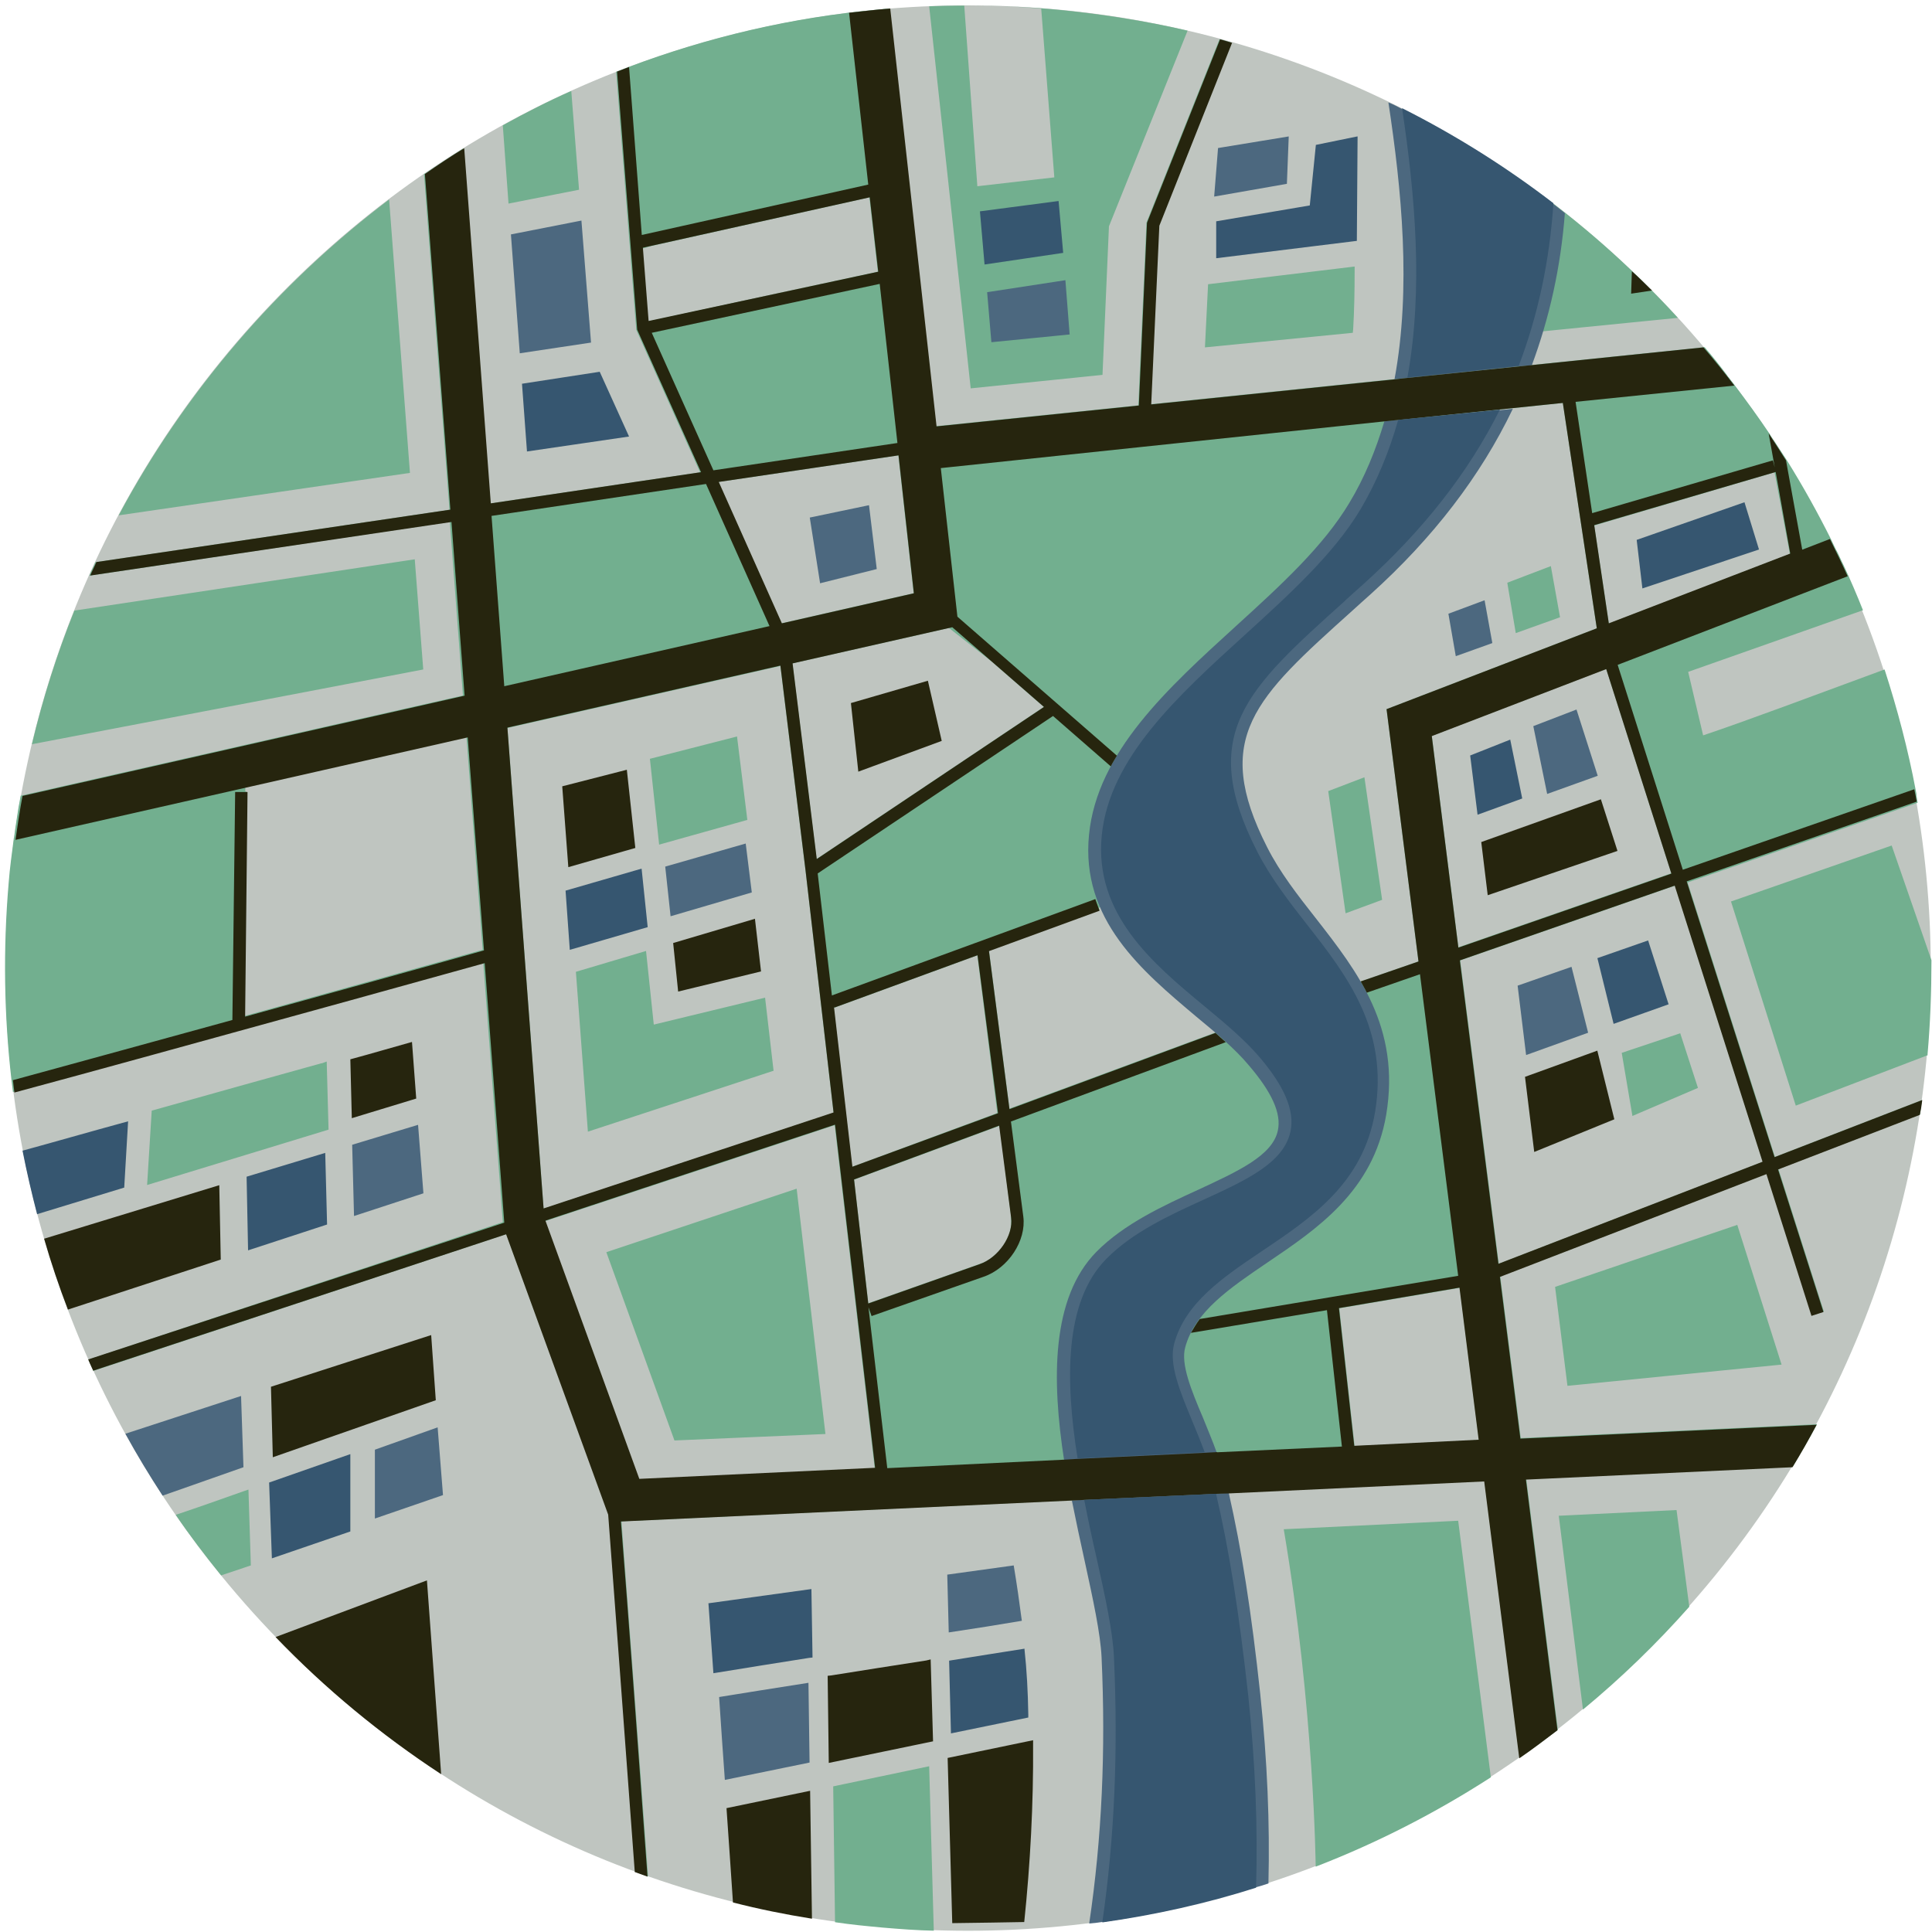 <?xml version="1.0" encoding="UTF-8"?>
<svg id="Layer_1" xmlns="http://www.w3.org/2000/svg" xmlns:xlink="http://www.w3.org/1999/xlink" viewBox="0 0 1046.7 1046.7">
  <defs>
    <style>
      .cls-1 {
        fill: #bfc5c0;
      }

      .cls-2 {
        fill: #365670;
      }

      .cls-3 {
        fill: none;
      }

      .cls-4 {
        clip-path: url(#clippath-1);
      }

      .cls-5 {
        fill: #4c687f;
      }

      .cls-6 {
        fill: #72af8f;
      }

      .cls-7 {
        fill: #26250e;
      }

      .cls-8 {
        clip-path: url(#clippath);
      }
    </style>
    <clipPath id="clippath">
      <rect class="cls-3" width="1046.7" height="1046.7"/>
    </clipPath>
    <clipPath id="clippath-1">
      <rect class="cls-3" x="1.3" y="2.7" width="1045" height="1043.8"/>
    </clipPath>
  </defs>
  <g id="Layer_1-2" data-name="Layer_1">
    <path class="cls-1" d="M155.7,155.7c203.7-203.7,534-203.7,737.6,0,203.6,203.7,203.7,534,0,737.6-203.7,203.6-534,203.7-737.6,0s-203.7-533.8,0-737.6h0Z"/>
    <g class="cls-8">
      <g class="cls-4">
        <path class="cls-6" d="M654.4,154l79.5-9.6v2.5c0,10.8-.2,21.5-.8,31.5l-.2,1.9-80.1,7.9,1.7-34.2h-.1ZM695.5,828.5c16.5,97.7,17.3,182.8,17.3,182.8,33.4-12.9,65.1-29.2,94.9-48.4l-17.7-139-94.5,4.6h0ZM834.7,105.2c.2,24.6-.6,48.6-2.7,72l-.2,2.7,77.2-7.7c-22.5-24.6-47.4-47.2-74.3-67ZM844.5,821.2l13.1,105c20.7-17.1,39.9-35.7,57.6-55.7l-6.9-52.4-63.9,3.1h.1ZM525.9,210.4L503.4,3.4c22.3-.8,44.9-.4,67.8,1.7,24.6,2.3,48.8,6.1,72.2,11.5l-42.6,106-3.5,80.5-71.4,7.3h0ZM522.4,3l7.1,97.9,41.7-4.8-7.1-91.4c-14.2-1.3-28-1.7-41.7-1.7ZM131.7,808c-11.9,4.2-24.2,8.6-36.5,12.7,7.7,11.3,15.9,22.1,24.6,32.8l16.1-5.4-1.3-41.1-2.9,1ZM224.8,303l-184.5,27.8c-9.4,23.4-17.1,47.6-23,72.4l212-40.5-4.6-59.7h.1ZM313.7,102.7l-4.2-53.4c-12.7,5.6-25,11.9-37.1,18.6l3.1,42.4,38.2-7.5v-.1ZM210.8,108.1c-60.1,45.5-110.4,103.7-146.5,171.1l157.8-23-11.3-148.2v.1ZM451.4,967.7l1,73.7c8.6,1.3,17.1,2.1,25.7,2.9,9.4.8,18.6,1.5,27.8,1.7l-2.5-89.1-52,10.9v-.1ZM404.9,444.3l-5.6-45.3-47.2,12.1,5,46.5,47.8-13.4v.1ZM845.2,334.5l-5-27.8-23.6,9,4.6,27.3,24-8.6v.1ZM748.8,487.5l-9.6-66.4-19.6,7.5,9.4,66.2,19.8-7.3h0ZM354.2,555.1l-4.2-39.9-38,11.3,6.5,86.6,100.6-33-4.6-39.6-60.3,14.6h0ZM961.4,626.9l79.9-30.9c-.4,2.5-.8,5-1,7.7l-76.8,29.6,24.6,77.2-6.5,2.1-24.4-76.8-144.4,55.7,11.1,87.6,160.5-7.5c-4.2,7.7-8.6,15.4-13.1,23l-144.4,6.7,17.1,135.8c-6.7,5.2-13.6,10.2-20.7,15.2l-19-150-467.6,21.9c3.8,50.3,9.4,123.9,14.4,192.4-2.3-.8-4.6-1.7-6.9-2.5-5.2-70.9-10.9-146.9-14.4-193.6l-55.5-151.9-223.7,74.1c-1-2.1-1.9-4.2-2.7-6.1l224.5-74.5-10.6-140.6c-28.4,7.9-104.8,29-180.7,49.9-28.6,7.9-53.2,14.6-74.1,20.2-.2-1-.2-2.3-.4-3.3-.2-1-.2-2.3-.4-3.3-4-34.8-4.6-70.5-1.5-106.8.6-7.9,1.7-15.6,2.7-23.4,0-.4,0-.6.2-1,.4-3.5,1-6.9,1.5-10.4.6-4.2,1.3-8.3,2.1-12.3l239.6-54.3-7.1-94.1-195.3,29.2c1-2.5,2.3-4.8,3.3-7.3l191.8-28.4-13.8-181.8c7.1-4.8,14.2-9.4,21.3-14l14.4,192.4,113.9-16.9-34.6-77.2-10.9-139.8c2.1-.8,4.4-1.7,6.5-2.5,43.2-16.3,88.9-27.1,136.3-31.3,1.7-.2,3.6-.4,5.2-.4l25.3,226.2,109.6-11.3,4.4-98.9.2-.6,39.4-98.9c2.1.6,4.4,1.3,6.5,1.9l-39.4,99.1-4.4,96.8,300.1-30.9c4.2,4.8,8.1,9.8,11.9,14.8.4.6.8,1.3,1.3,1.7,1,1.5,2.3,2.9,3.3,4.4,6.5,8.6,12.7,17.1,18.6,25.9.2.4.6.8.8,1.3.6.8,1,1.7,1.7,2.5,2.3,3.6,4.8,7.3,7.1,10.9,8.6,13.8,16.5,28,23.8,42.6.6,1.3,1.3,2.7,1.9,4s.8,1.7,1.3,2.5c1.3,2.5,2.3,5,3.5,7.3,3.8,8.1,7.3,16.3,10.6,24.6l-94.7,33.4,8.1,34.4c23.6-7.9,59.7-21.5,98.3-35.7,6.9,21.3,12.7,43.2,16.9,65.5.2,1,.4,1.9.4,2.9.2,1.3.4,2.5.6,3.8l-124.6,43.2,47.4,149-.3-.2ZM261.5,514.6l-8.8-115.4-119.8,27.1v2.5h.6l-1.3,121.7c49-13.6,95.6-26.5,129.2-35.9h.1ZM863.7,284.7l7.9,53.2,98.1-37.8-8.3-44.2-97.7,28.8h0ZM870.2,362.3l-94.5,36.3,14.4,114.6,115.4-40.1-35.3-110.8h0ZM598.5,488.3l1,2.1-2.3.8c-.6.2-1.3.4-1.9.6l.4,1.3-59.9,21.9,11.1,85.6,131-48.4,90.6-31.3-17.3-136.7,113.9-43.8-18.4-122.1-90.8,9.4c-12.1,53.2-49.5,88.3-88.9,125.2-11.3,10.4-22.7,21.3-33.8,32.6-8.8,9-16.5,17.9-22.3,26.5l-.8,1.3-3.8,5.6-.4.6c-15.2,24.4-17.7,47-7.5,68.9l.1-.1ZM529.4,517.6l-77.6,28.4-.2-.6,10,86.8,78.7-29.2-10.8-85.3-.1-.1ZM429.3,359.4l13.1,106,123.1-82.4-28-24.4-23.4-18.4-84.9,19.2h.1ZM389.2,261.1l34.2,76.6,71.6-16.3-8.3-74.7-97.5,14.4h0ZM475.6,147.2l-4.6-40.3-117.9,26.3-5.2,1.5,3.1,39.4,124.6-26.9h0ZM294.5,654.9l157.1-52-15.2-131.3-13.6-110.8-147.9,33.6,19.6,260.4v.1ZM473.9,795.5l-21.7-185.9-156.9,52,50.9,140,127.7-6v-.1ZM547.8,663.2v-1.9c-.2-1.3-.2-2.5-.2-3.8l-6-47.6-78.9,29.2,7.7,67,60.3-21.3c9.2-2.9,16.5-12.7,17.1-21.7v.1ZM743.5,598.9c4.2-17.7-1-35.7-15.9-55.3l-1-1.3-46.3,16.1-11.7,4.4c6.3,5.6,21.1,19,24,23.4.6,1,1.9,2.1,3.3,3.3,3.3,2.9,7.3,6.7,6.7,11.5-1,9-8.8,24.8-16.9,31.1-6.1,4.4-11.3,6.7-16.5,8.8-4.2,1.7-8.1,3.3-12.5,6.1-6.9,4.4-14.2,8.3-21.5,12.3-33.2,18.4-64.7,35.7-52,81.8,5.2,18.6,9,34.2,12.3,48.8l56.1-2.7c-1.3-8.1-2.9-15.9-4.4-23.4-.4-2.1-3.3-10-6.5-18.2-3.1-8.3-5.6-15.4-7.7-21.5l-2.7.4-1-6.7,1.7-.2c-4.2-12.7-5.6-19.6-4.4-22.3,4.8-10.6,28.4-21.7,53.2-33.4,13.8-6.5,26.9-12.7,31.5-16.9,17.7-15.4,28.6-31.1,32.1-46.1h.1ZM801.3,780.1l-10.4-82.4-65.3,11.1,8.3,74.7,67.4-3.3v-.1ZM955.1,629.4l-47.6-149.6-116.4,40.5,20.9,164.4,143.1-55.3h0ZM884.4,604.6l35.5-15.2-9.6-29.6-31.7,10.6,5.8,34.2ZM328.5,678.4l36.9,102,81.8-3.5-15.6-132.9-103.1,34.4ZM1024.8,458.1l-87,30.3,35.1,110.6,71.4-27.3v-.6c1.5-17.1,2.1-34,2.1-50.9l-21.5-62-.1-.1ZM174.3,576c-27.8,7.7-59.3,16.5-90.6,25.3l-1.5.4-2.5,40.3,98.3-30-1-36.9-2.7,1v-.1ZM842.5,697.2l6.7,53.6,116-11.5-24-75.7-98.7,33.6h0Z"/>
      </g>
    </g>
    <path class="cls-5" d="M682.8,918.2c3.8,35.9,5.2,69.7,4.4,102.2-2.3.8-4.6,1.5-6.9,2.1-26.9,8.3-54.7,14.8-83.3,18.8-2.3.4-4.6.6-6.9.8,6.9-46.5,9-93.7,6.7-144.2-.6-12.9-4.6-31.3-9.2-52.4-2.3-10.2-4.6-21.3-6.9-32.6l6.7-.4,71.4-3.3,6.9-.4c6.9,30.3,12.3,64.5,17.1,109.3v.1ZM755.6,205.4l6.9-.6,60.3-6.3,7.1-.6c9.6-25.9,15.7-53.4,17.9-82.4-2.1-1.7-4.2-3.3-6.3-5-25.5-19.6-53-36.9-82-51.5-2.5-1.3-4.8-2.5-7.3-3.5,7.1,46.9,12.5,100.4,3.3,150l.1-.1ZM757.3,227.5l-7.3.8c-4.6,15.4-10.6,30.3-19,44.2-14,23.4-36.9,44.4-61.3,66.6-36.9,33.6-75.3,68.4-79.7,113.1-4.6,46.1,28.8,73.9,58,98.5,10.9,9,21.1,17.5,28.6,26.5,12.5,14.6,17.7,26.1,15.7,35.3-2.9,13.6-21.7,22.1-43.2,32.1-18.8,8.6-40.1,18.4-55.1,33.6-24.6,25-24.2,69.5-17.5,112.9l6.7-.4,68.9-3.3,7.1-.4c-2.3-6.5-5-12.7-7.5-19-6.3-14.8-12.1-29-9.6-38,5.2-19.4,24.4-32.3,44.4-45.9,26.9-18.2,57.4-38.6,64.5-80.1,7.9-47.4-15.4-77.4-38.2-106.6-10-12.7-19.4-24.8-26.3-38.4-30.3-59.5-6.3-81,46.1-128.1,3.1-2.9,6.5-5.8,10-9,33.8-30.5,59.5-63.9,77-100.4l-7.5.8-54.7,5.2h-.1ZM389.6,919.4c1,15.7,2.1,30.5,3.1,44.9l45.9-9.4-.6-43.2c-18.2,2.9-34.6,5.4-48.4,7.7ZM67.9,776.7c6.3,11.5,13.1,22.7,20.2,33.6,14.8-5.2,29.6-10.4,43.8-15.4l-1.3-38.6-62.8,20.5.1-.1ZM404,457l-43.6,12.5,2.9,26.9,44-12.9-3.3-26.5ZM276.8,126.9l4.8,64.5,38.6-5.8-5.2-66.1-38.2,7.5v-.1ZM579.5,181.2l-2.3-29.4-42.4,6.5,2.3,27.1,42.4-4.2h0ZM438.7,280.3l5.6,35.7,30.7-7.7-4.2-34.6-32.1,6.7v-.1ZM784.7,332.5l4,23,19.8-7.1-4.2-23.2-19.6,7.3h0ZM822.2,534l4.6,37.6,33.6-12.1-9-35.7-29.2,10.2h0ZM513.2,853.1l.8,31.3c14-2.1,27.3-4.2,39.6-6.3-1.3-10-2.7-19.8-4.4-30l-36.1,5h.1ZM226.5,609.4l-35.7,10.8,1,38.6,37.6-12.3-2.9-37.1ZM203.1,785.3v37.4l36.9-12.7-2.9-36.7-34,12.1v-.1ZM698.3,73.9l-38.4,6.3-2.1,26.3,39.4-6.9,1-25.7h.1ZM838.3,430.1l27.3-9.8-11.5-35.9-23.4,9,7.5,36.7h.1Z"/>
    <path class="cls-7" d="M1041.3,596l-79.9,30.9-47.6-149.4,124.6-43.2c-.4-2.3-.8-4.4-1.3-6.7l-125.4,43.6-35.3-111,124.6-48c-3.1-6.9-6.3-13.6-9.6-20.2l-15,5.8-8.8-48.4c-3.1-5-6.3-9.8-9.4-14.6l3.3,18.4-1-3.8-97.9,28.6-9-60.3,86-8.8c-5.4-7.1-10.9-14-16.7-20.7l-163.8,16.9-3.5.4-131.9,13.6,4.4-96.8,39.4-99.1c-2.1-.6-4.4-1.3-6.5-1.9l-39.4,98.9-.2.6-4.4,98.9-109.6,11.3L482.3,4.6c-7.5.6-14.8,1.5-22.3,2.3l10.4,93.1-122.7,27.3-6.9-91c-2.1.8-4.4,1.7-6.5,2.5l10.9,139.8,34.6,77.2-113.9,16.9-14.4-192.4c-7.3,4.4-14.4,9.2-21.3,14l13.8,181.8-191.8,28.4c-1,2.5-2.3,4.8-3.3,7.3l195.7-29,7.1,94.1L12.2,431.2c-1.5,7.9-2.7,15.9-3.8,23.8l245-55.5,8.8,115.4c-33.4,9.4-80.1,22.3-129.4,35.9l1.3-121.7h-6.7l-1.5,123.5c-40.3,11.1-82,22.5-118.9,32.6.2,2.3.6,4.6.8,6.7,20.9-5.6,45.3-12.3,74.1-20.2,76-20.9,152.1-41.9,180.7-49.9l10.6,140.6-225.4,74.1c.8,2.1,1.9,4.2,2.7,6.1l223.7-73.9,55.3,151.9c3.5,46.7,9.2,122.7,14.4,193.6,2.3.8,4.6,1.7,6.9,2.5-5-68.2-10.4-142.1-14.4-192.4l247.5-11.5,3.3-.2,49.9-2.3,22.1-1,6.3-.2,138.6-6.5,19,150c7.1-4.8,13.8-10,20.7-15.2l-17.1-135.8,144.4-6.7c4.6-7.5,9-15.2,13.1-23l-160.5,7.5-11.1-87.6,144.4-55.7,24.4,76.8,6.5-2.1-24.6-77.2,76.8-29.6c.6-2.7,1-5.2,1.3-7.9l-.1-.1ZM905.5,473.3l-115.4,40.1-14.4-114.6,94.5-36.3,35.3,110.8h0ZM962,255.7l7.9,44.2-98.3,37.8-7.9-53.2,98.3-28.8h0ZM495.2,321.4l-71.6,16.3-34.2-76.6,97.4-14.4,8.3,74.7h.1ZM515.9,339.8l49.7,43.2-123.1,82.4-13.1-106,86.6-19.6h-.1ZM348.3,134.2l122.9-27.3,4.6,40.3-124.4,26.7-3.1-39.6v-.1ZM353.1,180.3l123.5-26.5,9.6,86.2-99.7,14.8-33.4-74.5ZM273.2,371.7l-6.9-92.2,116.2-17.3,34.4,77-143.8,32.6.1-.1ZM274.9,394.2l147.9-33.6,13.6,110.8,15.2,131.3-157.1,52-19.6-260.4v-.1ZM346.4,801.3l-50.9-140,156.9-52,21.7,185.9-127.7,6v.1ZM461.8,632.1l-10-86.8.2.6,77.6-28.4,11.1,85.6-78.9,29h0ZM541.3,609.8l6.5,49.9c1.3,9.6-6.9,21.7-17.1,25.2l-60.3,21.3-7.7-67.2,78.7-29.2h-.1ZM659.4,786.7l-7.1.4-68.9,3.3-6.7.4-96,4.6-10.2-87.2,1.7,4.8,60.7-21.3c13.4-4.6,23.2-19.6,21.5-32.6l-6.7-51.5,116.4-43c-1.9-1.7-3.8-3.3-5.6-5l-111.6,41.3-11.1-85.6,59.9-21.9-2.3-6.3-142.7,52.2-7.7-66.1,127.5-85.3,31.3,27.3c1-2.1,2.3-4,3.3-5.8l-86.4-75.3-9-80.5,240.2-25.3,5.8-.6,91-9.4,18.4,122.1-113.9,43.8,17.3,136.7-31.3,10.8c1,1.9,2.3,4,3.3,6.1l28.8-10,20.7,163.4-140,23.4c-1.9,2.5-3.3,5-4.8,7.5l73.7-12.3,8.1,73.9-67.6,3.1v-.1ZM733.7,783.4l-8.3-74.7,65.3-11.1,10.4,82.4-67.4,3.3v.1ZM811.8,684.7l-20.9-164.4,116.4-40.5,47.6,149.6-143.1,55.3h0ZM236.1,758.6l-88.3,30.9-1-38.2,86.8-28,2.5,35.3ZM438.9,970.2l1,69.3c-14.4-2.3-28.8-5.2-42.8-8.8-1-15.9-2.3-33-3.5-51.1l45.3-9.4h0ZM409,497.7l3.3,28.6-44.9,10.9-2.7-26.3,44.2-13.1.1-.1ZM867.3,433l9,28-70.3,24-3.5-28.8,64.9-23.2h-.1ZM119.6,682.4l-82.8,27.1c-4.8-12.5-9.2-25.5-12.9-38.4l94.9-29,.8,40.3h0ZM465,418l-4-37.1,41.7-12.1,7.5,32.6-45.3,16.7.1-.1ZM339.6,417l4.6,42.4-36.3,10.4-3.3-43.8,35.1-9h-.1ZM225.4,595.2l-34.8,10.6-.8-31.9c12.3-3.3,23.6-6.7,33.4-9.4l2.3,30.7h-.1ZM895,157.4l-11.3,1.7.4-12.1c3.8,3.3,7.3,6.9,10.9,10.4h0ZM865.4,569.3l9.2,37.1-43.4,17.7-5-40.7,39.2-14.2v.1ZM504.2,899l1.3,44.4-56.5,11.7-.6-47.2,1.9-.2c16.7-2.7,34.2-5.4,51.5-8.1l2.5-.6h-.1ZM559.7,942.8v2.7c.2,31.9-1.5,64.1-4.8,95.8,0,0-33.2.6-39,.6l-2.5-89.5,46.3-9.6h0ZM231.3,856.2l7.7,105c-32.8-21.5-62.8-46.3-89.7-74.3l82-30.7Z"/>
    <path class="cls-2" d="M573.5,108.8l2.5,28.2-42.6,6.3-2.5-28.8,42.6-5.6v-.1ZM735.4,73.9l-22.5,4.6-3.3,32.8-50.7,8.6v20l76.2-9.4.4-56.5-.1-.1ZM555.1,893.2c-13.1,2.1-26.9,4.2-40.9,6.5l1,39.4,41.9-8.6v-1.7c-.2-12.1-.8-23.8-2.1-35.7l.1.1ZM176.2,624.6l-42.6,12.9.8,39.9,42.8-14-1-38.8h0ZM953,297.8l-7.9-25.7-58.4,20.4,3.1,26.3,63.2-21.1v.1ZM728.5,325.6c3.1-2.9,6.5-5.8,10-9,32.6-29.4,57-60.5,74.1-94.7l-55.1,5.6c-4.8,16.9-11.3,33-20.4,48.4-14.4,24.2-39,46.5-62.6,68-36.1,32.8-73.5,66.8-77.6,108.7-4.2,42.6,27.5,69.3,55.7,92.6,11.1,9.2,21.5,17.9,29.4,27.1,14,16.3,19.6,29.6,17.1,40.9-3.8,16.9-23.8,26.1-46.9,36.7-18.2,8.3-38.8,17.7-53,32.3-22.7,23.2-22.1,65.9-15.4,107.9l68.9-3.3c-2.1-5.6-4.4-11.3-6.7-16.7-6.9-16.7-12.9-31.1-9.8-42.4,6.1-21.9,26.1-35.5,47.2-49.7,27.1-18.2,55.1-36.9,61.6-75.7,7.3-44.4-15-73.5-36.9-101.4-9.8-12.5-19.8-25.5-26.9-39.4-32.8-64.1-5.8-88.1,47.6-136.1l-.3.2ZM762.5,204.5l60.3-6.3c10.4-27.3,16.7-56.6,18.8-88.1-25.5-19.6-53-36.9-82-51.5,6.9,46.1,11.7,97.4,2.9,145.9ZM658.8,809.3l-71.4,3.3c2.1,10.8,4.4,21.5,6.7,31.5,4.8,21.5,8.8,40.1,9.4,53.6,2.3,50.5.4,97.4-6.3,143.8,28.4-4,56.3-10.2,83.3-18.8,1-32.8-.4-67.2-4.2-103.7-5-45.3-10.4-79.5-17.5-109.8v.1ZM796.5,409.3l4,32.1,24.2-8.8-6.5-31.9-21.7,8.6h0ZM865.4,519l8.8,35.7,29.8-10.6-11.1-34.6-27.5,9.6v-.1ZM325,201.4l-42.2,6.5,2.7,36.7,55.3-8.1-15.9-35.1h.1ZM20.1,657.8l47.2-14.4,2.1-35.9c-21.3,5.8-40.3,11.3-57.2,15.9,2.3,11.7,5,23.2,7.9,34.4ZM383.8,868.5l2.7,38,2.5-.4c14-2.3,30.9-5,49.3-7.9l1.9-.2-.6-37.1-55.7,7.7-.1-.1ZM147.2,844.3l42.6-14.6v-41.9l-44,15.4,1.5,41.1h-.1ZM306.4,482.5l2.3,32.1,42.2-12.3-3.3-31.7-41.1,11.9h-.1Z"/>
  </g>
</svg>